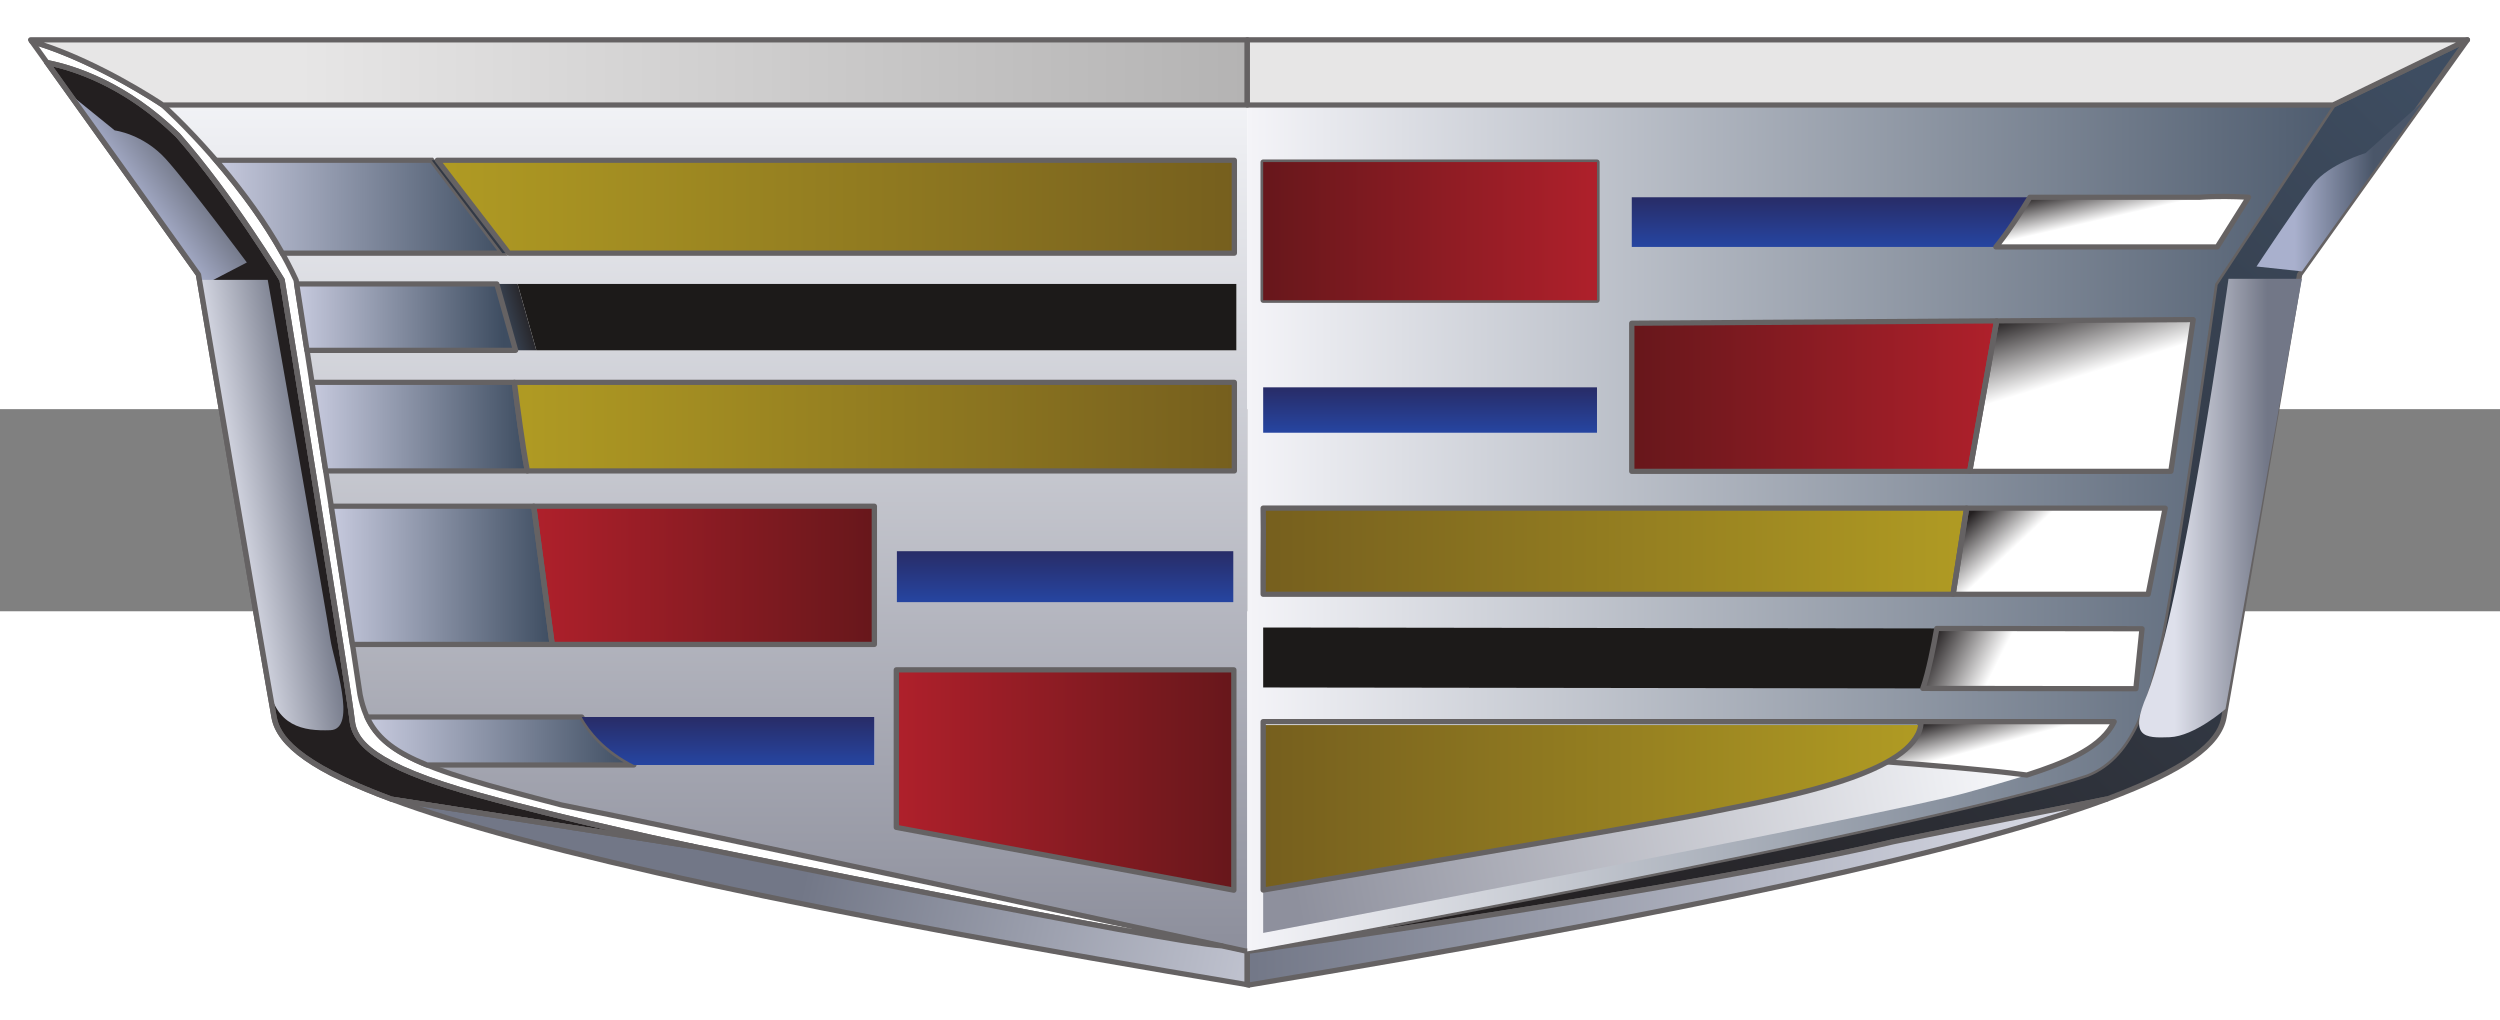 <?xml version="1.0" encoding="UTF-8" standalone="no"?>
<!-- Created with Inkscape (http://www.inkscape.org/) -->

<svg
   version="1.1"
   id="svg2"
   width="490"
   height="200"
   viewBox="28 70 470 038"
   sodipodi:docname="cadillac-seeklogo.eps"
   xmlns:inkscape="http://www.inkscape.org/namespaces/inkscape"
   xmlns:sodipodi="http://sodipodi.sourceforge.net/DTD/sodipodi-0.dtd"
   xmlns="http://www.w3.org/2000/svg"
   xmlns:svg="http://www.w3.org/2000/svg">
  <rect x="28" y="70" width="470" height="038" fill="#808080" stroke="none"/>
  <defs
     id="defs6">
    <clipPath
       clipPathUnits="userSpaceOnUse"
       id="clipPath22">
      <path
         d="M 1443.2,1878.7 H 962.805 l 25.988,-194.92 H 1443.2 Z"
         id="path20" />
    </clipPath>
    <linearGradient
       x1="0"
       y1="0"
       x2="1"
       y2="0"
       gradientUnits="userSpaceOnUse"
       gradientTransform="matrix(480.397,0,0,-480.397,962.806,1781.24)"
       spreadMethod="pad"
       id="linearGradient28">
      <stop
         style="stop-opacity:1;stop-color:#af202b"
         offset="0"
         id="stop24" />
      <stop
         style="stop-opacity:1;stop-color:#67171b"
         offset="1"
         id="stop26" />
    </linearGradient>
    <clipPath
       clipPathUnits="userSpaceOnUse"
       id="clipPath38">
      <path
         d="m 439.543,2444.55 c 0,0 33.84,-30.12 75.098,-77.93 H 1950.91 V 2235.6 H 608.188 c 6.964,-12.44 13.527,-25.17 19.496,-38.11 0.234,-1.6 0.523,-3.47 0.796,-5.29 h 1325.29 v -93.7 H 642.992 c 2.211,-14.1 4.578,-29.32 7.047,-45.12 H 1950.91 V 1928.45 H 669.523 c 2.555,-16.42 5.141,-33.06 7.735,-49.75 H 1443.2 V 1683.78 H 707.219 c 3.847,-25.41 7.441,-49.29 10.629,-70.89 2.367,-11.71 5.554,-22.08 9.855,-31.49 H 1443.2 v -67.67 H 812.223 c 42.238,-17.08 102.593,-33.59 189.247,-56.26 204.94,-40.55 967.71,-206.62 967.71,-206.62 v 1193.7 z"
         id="path36" />
    </clipPath>
    <linearGradient
       x1="0"
       y1="0"
       x2="1"
       y2="0"
       gradientUnits="userSpaceOnUse"
       gradientTransform="matrix(1e-7,-1225.5,-1225.5,-1e-7,1204.36,2497.6)"
       spreadMethod="pad"
       id="linearGradient44">
      <stop
         style="stop-opacity:1;stop-color:#f6f7fa"
         offset="0"
         id="stop40" />
      <stop
         style="stop-opacity:1;stop-color:#8e909d"
         offset="1"
         id="stop42" />
    </linearGradient>
    <clipPath
       clipPathUnits="userSpaceOnUse"
       id="clipPath58">
      <path
         d="m 307.496,2460.83 64.336,-52.1 c 0,0 40.164,-4.97 72.285,-40.57 32.145,-35.6 114.071,-145.7 114.071,-145.7 l -65.352,-34 c 0,0 -0.316,13.38 -8.387,24.72 -8.07,11.34 -176.953,247.65 -176.953,247.65 z"
         id="path56" />
    </clipPath>
    <linearGradient
       x1="0"
       y1="0"
       x2="1"
       y2="0"
       gradientUnits="userSpaceOnUse"
       gradientTransform="matrix(66.208,48.383,48.383,-66.208,396.437,2315.04)"
       spreadMethod="pad"
       id="linearGradient64">
      <stop
         style="stop-opacity:1;stop-color:#a9b0cd"
         offset="0"
         id="stop60" />
      <stop
         style="stop-opacity:1;stop-color:#727787"
         offset="1"
         id="stop62" />
    </linearGradient>
    <clipPath
       clipPathUnits="userSpaceOnUse"
       id="clipPath74">
      <path
         d="m 491.246,2197.89 h 96.422 c 0,0 84.191,-476.96 88.258,-506.35 4.086,-29.4 39.387,-127.35 0,-128.75 -38.024,-1.4 -77.211,5.14 -87.449,64.52 z"
         id="path72" />
    </clipPath>
    <linearGradient
       x1="0"
       y1="0"
       x2="1"
       y2="0"
       gradientUnits="userSpaceOnUse"
       gradientTransform="matrix(126.295,20.092,20.092,-126.295,530.567,1871.82)"
       spreadMethod="pad"
       id="linearGradient80">
      <stop
         style="stop-opacity:1;stop-color:#dee0eb"
         offset="0"
         id="stop76" />
      <stop
         style="stop-opacity:1;stop-color:#727787"
         offset="1"
         id="stop78" />
    </linearGradient>
    <clipPath
       clipPathUnits="userSpaceOnUse"
       id="clipPath94">
      <path
         d="m 1933.36,1258.63 v 0 c -80.49,5.22 -744.1,139.89 -744.1,139.89 l -427.065,67 c 173.282,-64.33 520.485,-147.19 1206.985,-261.63 v 46.96 c 0,0 -12.96,2.82 -35.82,7.78 z"
         id="path92" />
    </clipPath>
    <linearGradient
       x1="0"
       y1="0"
       x2="1"
       y2="0"
       gradientUnits="userSpaceOnUse"
       gradientTransform="matrix(-873.102,189.137,189.137,873.102,2216.56,1162.34)"
       spreadMethod="pad"
       id="linearGradient100">
      <stop
         style="stop-opacity:1;stop-color:#dee0eb"
         offset="0"
         id="stop96" />
      <stop
         style="stop-opacity:1;stop-color:#727787"
         offset="1"
         id="stop98" />
    </linearGradient>
    <clipPath
       clipPathUnits="userSpaceOnUse"
       id="clipPath112">
      <path
         d="m 650.039,2053.38 c 5.969,-38.24 12.609,-80.75 19.484,-124.93 h 284.293 c -6.972,35.99 -14.687,95.62 -18.32,124.93 z"
         id="path110" />
    </clipPath>
    <linearGradient
       x1="0"
       y1="0"
       x2="1"
       y2="0"
       gradientUnits="userSpaceOnUse"
       gradientTransform="matrix(303.779,0,0,-303.779,650.038,1990.92)"
       spreadMethod="pad"
       id="linearGradient118">
      <stop
         style="stop-opacity:1;stop-color:#c7cade"
         offset="0"
         id="stop114" />
      <stop
         style="stop-opacity:1;stop-color:#3e4d61"
         offset="1"
         id="stop116" />
    </linearGradient>
    <clipPath
       clipPathUnits="userSpaceOnUse"
       id="clipPath130">
      <path
         d="m 677.258,1878.7 c 10.418,-67.12 20.926,-135.25 29.961,-194.92 h 281.574 l -25.988,194.92 z"
         id="path128" />
    </clipPath>
    <linearGradient
       x1="0"
       y1="0"
       x2="1"
       y2="0"
       gradientUnits="userSpaceOnUse"
       gradientTransform="matrix(311.534,0,0,-311.534,677.258,1781.24)"
       spreadMethod="pad"
       id="linearGradient136">
      <stop
         style="stop-opacity:1;stop-color:#c7cade"
         offset="0"
         id="stop132" />
      <stop
         style="stop-opacity:1;stop-color:#3e4d61"
         offset="1"
         id="stop134" />
    </linearGradient>
    <clipPath
       clipPathUnits="userSpaceOnUse"
       id="clipPath148">
      <path
         d="m 3689.92,2536.46 -189.38,-91.91 -166.42,-252.35 c 0,0 -54.88,-392.56 -74.36,-491.09 -19.47,-98.52 -42.49,-175.15 -106.22,-200.69 -223.08,-74.8 -1184.36,-249.57 -1184.36,-249.57 0,0 623.86,87.3 911.23,154.67 109.67,22.6 217.38,43.07 301.57,60.32 124.67,46.41 158.87,83.15 164.69,115.16 13.91,76.46 106.65,624.41 106.65,624.41 80.38,113.09 236.67,331.05 236.67,331.05 z"
         id="path146" />
    </clipPath>
    <linearGradient
       x1="0"
       y1="0"
       x2="1"
       y2="0"
       gradientUnits="userSpaceOnUse"
       gradientTransform="matrix(1241.82,1282.76,1282.76,-1241.82,2422.31,1164.66)"
       spreadMethod="pad"
       id="linearGradient154">
      <stop
         style="stop-opacity:1;stop-color:#231f20"
         offset="0"
         id="stop150" />
      <stop
         style="stop-opacity:1;stop-color:#3e4d61"
         offset="1"
         id="stop152" />
    </linearGradient>
    <clipPath
       clipPathUnits="userSpaceOnUse"
       id="clipPath166">
      <path
         d="m 1969.18,1250.85 v -46.96 c 0.83,-0.14 1.64,-0.27 2.47,-0.41 689.33,114.85 1037.15,197.91 1210.33,262.36 -84.19,-17.25 -191.9,-37.72 -301.57,-60.32 -287.37,-67.37 -911.23,-154.67 -911.23,-154.67 z"
         id="path164" />
    </clipPath>
    <linearGradient
       x1="0"
       y1="0"
       x2="1"
       y2="0"
       gradientUnits="userSpaceOnUse"
       gradientTransform="matrix(1212.8,0,0,-1212.8,1969.18,1334.66)"
       spreadMethod="pad"
       id="linearGradient172">
      <stop
         style="stop-opacity:1;stop-color:#727787"
         offset="0"
         id="stop168" />
      <stop
         style="stop-opacity:1;stop-color:#dee0eb"
         offset="1"
         id="stop170" />
    </linearGradient>
    <clipPath
       clipPathUnits="userSpaceOnUse"
       id="clipPath184">
      <path
         d="m 1969.18,2444.55 v -1193.7 c 0,0 961.28,174.77 1184.36,249.57 63.73,25.54 86.75,102.17 106.22,200.69 19.48,98.53 74.36,491.09 74.36,491.09 l 166.42,252.35 z"
         id="path182" />
    </clipPath>
    <linearGradient
       x1="0"
       y1="0"
       x2="1"
       y2="0"
       gradientUnits="userSpaceOnUse"
       gradientTransform="matrix(1683.58,0,0,-1683.58,1969.18,1847.7)"
       spreadMethod="pad"
       id="linearGradient190">
      <stop
         style="stop-opacity:1;stop-color:#f4f4f8"
         offset="0"
         id="stop186" />
      <stop
         style="stop-opacity:1;stop-color:#3e4d61"
         offset="1"
         id="stop188" />
    </linearGradient>
    <clipPath
       clipPathUnits="userSpaceOnUse"
       id="clipPath200">
      <path
         d="m 2462.37,1982.37 h -470.8 v 63.99 h 470.8 z"
         id="path198" />
    </clipPath>
    <linearGradient
       x1="0"
       y1="0"
       x2="1"
       y2="0"
       gradientUnits="userSpaceOnUse"
       gradientTransform="matrix(0,63.993,63.993,0,2226.97,1982.37)"
       spreadMethod="pad"
       id="linearGradient206">
      <stop
         style="stop-opacity:1;stop-color:#2645a1"
         offset="0"
         id="stop202" />
      <stop
         style="stop-opacity:1;stop-color:#282c67"
         offset="1"
         id="stop204" />
    </linearGradient>
    <clipPath
       clipPathUnits="userSpaceOnUse"
       id="clipPath216">
      <path
         d="m 2983.69,1876.03 h -992.12 c 0.66,-28.33 -0.29,-85.1 0,-121.54 h 973.02 z"
         id="path214" />
    </clipPath>
    <linearGradient
       x1="0"
       y1="0"
       x2="1"
       y2="0"
       gradientUnits="userSpaceOnUse"
       gradientTransform="matrix(992.175,0,0,-992.175,1991.51,1815.26)"
       spreadMethod="pad"
       id="linearGradient222">
      <stop
         style="stop-opacity:1;stop-color:#765f1e"
         offset="0"
         id="stop218" />
      <stop
         style="stop-opacity:1;stop-color:#b09b23"
         offset="1"
         id="stop220" />
    </linearGradient>
    <clipPath
       clipPathUnits="userSpaceOnUse"
       id="clipPath232">
      <path
         d="m 3263.74,1876.03 h -280.05 l -19.1,-121.54 h 275.15 z"
         id="path230" />
    </clipPath>
    <linearGradient
       x1="0"
       y1="0"
       x2="1"
       y2="0"
       gradientUnits="userSpaceOnUse"
       gradientTransform="matrix(-121.267,129.544,129.544,121.267,3151,1775.9)"
       spreadMethod="pad"
       id="linearGradient240">
      <stop
         style="stop-opacity:1;stop-color:#ffffff"
         offset="0"
         id="stop234" />
      <stop
         style="stop-opacity:1;stop-color:#ffffff"
         offset="0.57"
         id="stop236" />
      <stop
         style="stop-opacity:1;stop-color:#231f20"
         offset="1"
         id="stop238" />
    </linearGradient>
    <clipPath
       clipPathUnits="userSpaceOnUse"
       id="clipPath254">
      <path
         d="m 3231.06,1705.9 -289.46,0.41 c -3.87,-22 -11.52,-61.8 -19.66,-84.57 l 300.48,-0.43 z"
         id="path252" />
    </clipPath>
    <linearGradient
       x1="0"
       y1="0"
       x2="1"
       y2="0"
       gradientUnits="userSpaceOnUse"
       gradientTransform="matrix(-212.24,106.863,106.863,212.24,3164.23,1619.65)"
       spreadMethod="pad"
       id="linearGradient262">
      <stop
         style="stop-opacity:1;stop-color:#ffffff"
         offset="0"
         id="stop256" />
      <stop
         style="stop-opacity:1;stop-color:#ffffff"
         offset="0.587"
         id="stop258" />
      <stop
         style="stop-opacity:1;stop-color:#231f20"
         offset="1"
         id="stop260" />
    </linearGradient>
    <clipPath
       clipPathUnits="userSpaceOnUse"
       id="clipPath274">
      <path
         d="m 2752.29,1473.39 c -79.61,-21.41 -660.97,-119.49 -760.72,-136.26 v -60.26 c 0,0 885.07,167.89 992.12,197.82 30.96,8.65 59.41,16.66 84.9,24.83 -55.06,7.55 -152.81,15.28 -199.85,18.78 -30.85,-18.68 -72.15,-33 -116.45,-44.91 z"
         id="path272" />
    </clipPath>
    <linearGradient
       x1="0"
       y1="0"
       x2="1"
       y2="0"
       gradientUnits="userSpaceOnUse"
       gradientTransform="matrix(-1003.63,-196.434,-196.434,1003.63,3040.8,1516.31)"
       spreadMethod="pad"
       id="linearGradient280">
      <stop
         style="stop-opacity:1;stop-color:#f6f7fa"
         offset="0"
         id="stop276" />
      <stop
         style="stop-opacity:1;stop-color:#8e909d"
         offset="1"
         id="stop278" />
    </linearGradient>
    <clipPath
       clipPathUnits="userSpaceOnUse"
       id="clipPath290">
      <path
         d="m 3191.76,1574.9 h -272.31 c -6.77,-22.67 -25.17,-41.13 -50.71,-56.6 47.04,-3.5 144.79,-11.23 199.85,-18.78 62.68,20.08 107.01,41.16 123.17,75.38 z"
         id="path288" />
    </clipPath>
    <linearGradient
       x1="0"
       y1="0"
       x2="1"
       y2="0"
       gradientUnits="userSpaceOnUse"
       gradientTransform="matrix(-30.607,113.171,113.171,30.607,3046.96,1484.82)"
       spreadMethod="pad"
       id="linearGradient298">
      <stop
         style="stop-opacity:1;stop-color:#ffffff"
         offset="0"
         id="stop292" />
      <stop
         style="stop-opacity:1;stop-color:#ffffff"
         offset="0.525"
         id="stop294" />
      <stop
         style="stop-opacity:1;stop-color:#231f20"
         offset="1"
         id="stop296" />
    </linearGradient>
    <clipPath
       clipPathUnits="userSpaceOnUse"
       id="clipPath310">
      <path
         d="m 1969.18,2444.55 v 91.91 H 253.305 c 0,0 0.582,-0.8 1.586,-2.22 92.226,-26.92 184.652,-89.69 184.652,-89.69 z"
         id="path308" />
    </clipPath>
    <linearGradient
       x1="0"
       y1="0"
       x2="1"
       y2="0"
       gradientUnits="userSpaceOnUse"
       gradientTransform="matrix(1715.88,0,0,-1715.88,253.303,2490.51)"
       spreadMethod="pad"
       id="linearGradient318">
      <stop
         style="stop-opacity:1;stop-color:#e7e6e6"
         offset="0"
         id="stop312" />
      <stop
         style="stop-opacity:1;stop-color:#e7e6e6"
         offset="0.219"
         id="stop314" />
      <stop
         style="stop-opacity:1;stop-color:#b4b3b3"
         offset="1"
         id="stop316" />
    </linearGradient>
    <clipPath
       clipPathUnits="userSpaceOnUse"
       id="clipPath330">
      <path
         d="M 1950.91,2366.62 H 826.902 L 927.645,2235.6 H 1950.91 Z"
         id="path328" />
    </clipPath>
    <linearGradient
       x1="0"
       y1="0"
       x2="1"
       y2="0"
       gradientUnits="userSpaceOnUse"
       gradientTransform="matrix(1124.01,0,0,-1124.01,826.903,2301.11)"
       spreadMethod="pad"
       id="linearGradient336">
      <stop
         style="stop-opacity:1;stop-color:#b09b23"
         offset="0"
         id="stop332" />
      <stop
         style="stop-opacity:1;stop-color:#765f1e"
         offset="1"
         id="stop334" />
    </linearGradient>
    <clipPath
       clipPathUnits="userSpaceOnUse"
       id="clipPath346">
      <path
         d="m 514.641,2366.62 c 30.703,-35.57 65.488,-80.91 93.547,-131.02 h 310.507 l -99.812,131.02 z"
         id="path344" />
    </clipPath>
    <linearGradient
       x1="0"
       y1="0"
       x2="1"
       y2="0"
       gradientUnits="userSpaceOnUse"
       gradientTransform="matrix(413,0,0,-413,514.639,2301.11)"
       spreadMethod="pad"
       id="linearGradient352">
      <stop
         style="stop-opacity:1;stop-color:#c7cade"
         offset="0"
         id="stop348" />
      <stop
         style="stop-opacity:1;stop-color:#3e4d61"
         offset="1"
         id="stop350" />
    </linearGradient>
    <clipPath
       clipPathUnits="userSpaceOnUse"
       id="clipPath364">
      <path
         d="m 826.902,2366.62 h -8.019 l 99.812,-131.02 h 8.95 z"
         id="path362" />
    </clipPath>
    <linearGradient
       x1="0"
       y1="0"
       x2="1"
       y2="0"
       gradientUnits="userSpaceOnUse"
       gradientTransform="matrix(-33.782,-24.869,-24.869,33.782,886.127,2310.58)"
       spreadMethod="pad"
       id="linearGradient370">
      <stop
         style="stop-opacity:1;stop-color:#3e4d61"
         offset="0"
         id="stop366" />
      <stop
         style="stop-opacity:1;stop-color:#231f20"
         offset="1"
         id="stop368" />
    </linearGradient>
    <clipPath
       clipPathUnits="userSpaceOnUse"
       id="clipPath382">
      <path
         d="m 910.723,2192.2 26.492,-93.7 h 29.289 l -26.488,93.7 z"
         id="path380" />
    </clipPath>
    <linearGradient
       x1="0"
       y1="0"
       x2="1"
       y2="0"
       gradientUnits="userSpaceOnUse"
       gradientTransform="matrix(50.092,14.03,14.03,-50.092,911.921,2137.87)"
       spreadMethod="pad"
       id="linearGradient388">
      <stop
         style="stop-opacity:1;stop-color:#3e4d61"
         offset="0"
         id="stop384" />
      <stop
         style="stop-opacity:1;stop-color:#231f20"
         offset="1"
         id="stop386" />
    </linearGradient>
    <clipPath
       clipPathUnits="userSpaceOnUse"
       id="clipPath398">
      <path
         d="m 628.48,2192.2 c 3.032,-19.91 8.122,-52.7 14.512,-93.7 h 294.223 l -26.492,93.7 z"
         id="path396" />
    </clipPath>
    <linearGradient
       x1="0"
       y1="0"
       x2="1"
       y2="0"
       gradientUnits="userSpaceOnUse"
       gradientTransform="matrix(308.732,0,0,-308.732,628.481,2145.35)"
       spreadMethod="pad"
       id="linearGradient406">
      <stop
         style="stop-opacity:1;stop-color:#c7cade"
         offset="0"
         id="stop400" />
      <stop
         style="stop-opacity:1;stop-color:#3e4d61"
         offset="0.944"
         id="stop402" />
      <stop
         style="stop-opacity:1;stop-color:#3e4d61"
         offset="1"
         id="stop404" />
    </linearGradient>
    <clipPath
       clipPathUnits="userSpaceOnUse"
       id="clipPath420">
      <path
         d="M 1950.91,2053.38 H 935.496 c 3.633,-29.31 11.348,-88.94 18.32,-124.93 h 997.094 z"
         id="path418" />
    </clipPath>
    <linearGradient
       x1="0"
       y1="0"
       x2="1"
       y2="0"
       gradientUnits="userSpaceOnUse"
       gradientTransform="matrix(1015.41,0,0,-1015.41,935.497,1990.92)"
       spreadMethod="pad"
       id="linearGradient426">
      <stop
         style="stop-opacity:1;stop-color:#b09b23"
         offset="0"
         id="stop422" />
      <stop
         style="stop-opacity:1;stop-color:#765f1e"
         offset="1"
         id="stop424" />
    </linearGradient>
    <clipPath
       clipPathUnits="userSpaceOnUse"
       id="clipPath438">
      <path
         d="m 2872.3,1570.07 h -879.46 c 0.6,-49.99 -0.12,-157.68 -0.05,-235.15 11.17,1.88 28.38,5.9 49.46,9.47 2.37,0.4 7.75,2.02 7.75,2.44 v 3.25 h 30.06 c 13.77,10 28.6,5.84 44.3,8.52 7.14,1.22 14.45,2.96 21.93,4.24 1.21,0.2 2.44,0.65 3.65,0.86 20.25,3.45 41.6,7.23 63.79,11.03 2.41,0.42 4.86,0.91 7.3,1.31 24.91,4.29 50.74,8.76 77.02,13.3 3.64,0.63 7.29,1.28 10.95,1.92 17.87,3.09 35.9,4.47 53.97,7.61 21.55,3.75 43.13,9.53 64.48,9.53 l 33.35,9.99 c 7.52,0.43 6.51,0.87 8.94,1.29 24.31,4.32 48.86,8.55 71.64,12.66 3.68,0.66 7.74,1.32 11.36,1.99 21.75,3.92 42.75,7.72 62.16,11.32 1.24,0.23 2.53,0.46 3.76,0.69 25.24,4.68 48.14,9.03 67.83,12.89 2.47,0.49 4.95,0.98 7.32,1.45 7.63,1.51 14.71,2.95 21.2,4.29 14.41,2.99 25.91,5.53 33.81,7.52 1.23,0.31 2.41,0.61 3.47,0.9 7.78,2.09 15.43,4.29 22.99,6.52 3.68,1.1 7.34,2.22 10.95,3.36 29.54,9.29 56.63,20.01 78.77,32.84 2.48,1.43 4.95,2.87 7.3,4.35 0.47,0.31 0.91,0.62 1.37,0.93 2.3,1.48 4.57,0.57 6.73,2.1 19.46,13.85 33.36,36.58 39.05,46.58 z"
         id="path436" />
    </clipPath>
    <linearGradient
       x1="0"
       y1="0"
       x2="1"
       y2="0"
       gradientUnits="userSpaceOnUse"
       gradientTransform="matrix(926.665,0,0,-926.665,1992.79,1452.5)"
       spreadMethod="pad"
       id="linearGradient444">
      <stop
         style="stop-opacity:1;stop-color:#765f1e"
         offset="0"
         id="stop440" />
      <stop
         style="stop-opacity:1;stop-color:#b09b23"
         offset="1"
         id="stop442" />
    </linearGradient>
    <clipPath
       clipPathUnits="userSpaceOnUse"
       id="clipPath458">
      <path
         d="m 3026.01,2140.09 -514.58,-3.31 v -208.91 h 476.63 z"
         id="path456" />
    </clipPath>
    <linearGradient
       x1="0"
       y1="0"
       x2="1"
       y2="0"
       gradientUnits="userSpaceOnUse"
       gradientTransform="matrix(514.584,0,0,-514.584,2511.43,2033.98)"
       spreadMethod="pad"
       id="linearGradient464">
      <stop
         style="stop-opacity:1;stop-color:#67171b"
         offset="0"
         id="stop460" />
      <stop
         style="stop-opacity:1;stop-color:#af202b"
         offset="1"
         id="stop462" />
    </linearGradient>
    <clipPath
       clipPathUnits="userSpaceOnUse"
       id="clipPath474">
      <path
         d="M 1030.45,1581.4 H 727.703 c 13.399,-29.24 37.875,-48.81 84.52,-67.67 h 291.807 c -41.34,20.9 -62.81,48.22 -73.58,67.67 z"
         id="path472" />
    </clipPath>
    <linearGradient
       x1="0"
       y1="0"
       x2="1"
       y2="0"
       gradientUnits="userSpaceOnUse"
       gradientTransform="matrix(376.323,0,0,-376.323,727.702,1547.57)"
       spreadMethod="pad"
       id="linearGradient480">
      <stop
         style="stop-opacity:1;stop-color:#c7cade"
         offset="0"
         id="stop476" />
      <stop
         style="stop-opacity:1;stop-color:#3e4d61"
         offset="1"
         id="stop478" />
    </linearGradient>
    <clipPath
       clipPathUnits="userSpaceOnUse"
       id="clipPath492">
      <path
         d="m 1443.2,1581.4 h -412.75 c 10.77,-19.45 32.24,-46.77 73.58,-67.67 h 339.17 z"
         id="path490" />
    </clipPath>
    <linearGradient
       x1="0"
       y1="0"
       x2="1"
       y2="0"
       gradientUnits="userSpaceOnUse"
       gradientTransform="matrix(0,67.673,67.673,0,1236.82,1513.73)"
       spreadMethod="pad"
       id="linearGradient498">
      <stop
         style="stop-opacity:1;stop-color:#2645a1"
         offset="0"
         id="stop494" />
      <stop
         style="stop-opacity:1;stop-color:#282c67"
         offset="1"
         id="stop496" />
    </linearGradient>
    <clipPath
       clipPathUnits="userSpaceOnUse"
       id="clipPath508">
      <path
         d="m 1949.42,1743.43 h -474.44 v 71.83 h 474.44 z"
         id="path506" />
    </clipPath>
    <linearGradient
       x1="0"
       y1="0"
       x2="1"
       y2="0"
       gradientUnits="userSpaceOnUse"
       gradientTransform="matrix(0,71.832,71.832,0,1712.2,1743.43)"
       spreadMethod="pad"
       id="linearGradient514">
      <stop
         style="stop-opacity:1;stop-color:#2645a1"
         offset="0"
         id="stop510" />
      <stop
         style="stop-opacity:1;stop-color:#282c67"
         offset="1"
         id="stop512" />
    </linearGradient>
    <clipPath
       clipPathUnits="userSpaceOnUse"
       id="clipPath524">
      <path
         d="M 1474.19,1647.93 V 1425.7 l 476.03,-88.57 v 310.8 z"
         id="path522" />
    </clipPath>
    <linearGradient
       x1="0"
       y1="0"
       x2="1"
       y2="0"
       gradientUnits="userSpaceOnUse"
       gradientTransform="matrix(476.028,0,0,-476.028,1474.19,1492.53)"
       spreadMethod="pad"
       id="linearGradient530">
      <stop
         style="stop-opacity:1;stop-color:#af202b"
         offset="0"
         id="stop526" />
      <stop
         style="stop-opacity:1;stop-color:#67171b"
         offset="1"
         id="stop528" />
    </linearGradient>
    <clipPath
       clipPathUnits="userSpaceOnUse"
       id="clipPath540">
      <path
         d="m 2511.43,2314.44 v -70.05 h 513.58 c 17.1,20.83 35.22,49.05 47.96,70.05 z"
         id="path538" />
    </clipPath>
    <linearGradient
       x1="0"
       y1="0"
       x2="1"
       y2="0"
       gradientUnits="userSpaceOnUse"
       gradientTransform="matrix(0,70.047,70.047,0,2792.2,2244.39)"
       spreadMethod="pad"
       id="linearGradient546">
      <stop
         style="stop-opacity:1;stop-color:#2645a1"
         offset="0"
         id="stop542" />
      <stop
         style="stop-opacity:1;stop-color:#282c67"
         offset="1"
         id="stop544" />
    </linearGradient>
    <clipPath
       clipPathUnits="userSpaceOnUse"
       id="clipPath556">
      <path
         d="m 3312.01,2314.44 h -239.04 c -12.74,-21 -30.86,-49.22 -47.96,-70.05 h 287 25.17 l 44.06,70.05 c 0,0 -35.24,2.6 -69.23,0 z"
         id="path554" />
    </clipPath>
    <linearGradient
       x1="0"
       y1="0"
       x2="1"
       y2="0"
       gradientUnits="userSpaceOnUse"
       gradientTransform="matrix(-24.142,105.247,105.247,24.142,3212.78,2237.3)"
       spreadMethod="pad"
       id="linearGradient564">
      <stop
         style="stop-opacity:1;stop-color:#ffffff"
         offset="0"
         id="stop558" />
      <stop
         style="stop-opacity:1;stop-color:#ffffff"
         offset="0.492"
         id="stop560" />
      <stop
         style="stop-opacity:1;stop-color:#231f20"
         offset="1"
         id="stop562" />
    </linearGradient>
    <clipPath
       clipPathUnits="userSpaceOnUse"
       id="clipPath576">
      <path
         d="m 3303.22,2141.91 -277.21,-1.82 -37.95,-212.22 h 283.69 z"
         id="path574" />
    </clipPath>
    <linearGradient
       x1="0"
       y1="0"
       x2="1"
       y2="0"
       gradientUnits="userSpaceOnUse"
       gradientTransform="matrix(-87.127,283.975,283.975,87.127,3192.81,1881.16)"
       spreadMethod="pad"
       id="linearGradient584">
      <stop
         style="stop-opacity:1;stop-color:#ffffff"
         offset="0"
         id="stop578" />
      <stop
         style="stop-opacity:1;stop-color:#ffffff"
         offset="0.631"
         id="stop580" />
      <stop
         style="stop-opacity:1;stop-color:#231f20"
         offset="1"
         id="stop582" />
    </linearGradient>
    <clipPath
       clipPathUnits="userSpaceOnUse"
       id="clipPath598">
      <path
         d="m 3452.32,2199.47 h -99.29 c 0,0 -63.28,-455.04 -114.72,-586.61 -26.14,-60.15 -3.78,-61.39 31.63,-59.98 35.42,1.4 78.83,39.85 78.83,39.85 l 107.76,606.74"
         id="path596" />
    </clipPath>
    <linearGradient
       x1="0"
       y1="0"
       x2="1"
       y2="0"
       gradientUnits="userSpaceOnUse"
       gradientTransform="matrix(130.444,0,0,-130.444,3277.38,1876.03)"
       spreadMethod="pad"
       id="linearGradient604">
      <stop
         style="stop-opacity:1;stop-color:#dee0eb"
         offset="0"
         id="stop600" />
      <stop
         style="stop-opacity:1;stop-color:#727787"
         offset="1"
         id="stop602" />
    </linearGradient>
    <clipPath
       clipPathUnits="userSpaceOnUse"
       id="clipPath614">
      <path
         d="m 3628.32,2450.39 -81.89,-73.59 c 0,0 -51.75,-15.44 -73.54,-43.51 -21.8,-28.07 -80.36,-116.5 -80.36,-116.5 l 64,-6.88 z"
         id="path612" />
    </clipPath>
    <linearGradient
       x1="0"
       y1="0"
       x2="1"
       y2="0"
       gradientUnits="userSpaceOnUse"
       gradientTransform="matrix(110.349,0,0,-110.349,3446.4,2330.15)"
       spreadMethod="pad"
       id="linearGradient620">
      <stop
         style="stop-opacity:1;stop-color:#a9b0cd"
         offset="0"
         id="stop616" />
      <stop
         style="stop-opacity:1;stop-color:#4a5669"
         offset="1"
         id="stop618" />
    </linearGradient>
    <clipPath
       clipPathUnits="userSpaceOnUse"
       id="clipPath636">
      <path
         d="m 2462.37,2364.07 h -470.8 v -194.92 h 470.8 z"
         id="path634" />
    </clipPath>
    <linearGradient
       x1="0"
       y1="0"
       x2="1"
       y2="0"
       gradientUnits="userSpaceOnUse"
       gradientTransform="matrix(470.799,0,0,-470.799,1991.57,2266.61)"
       spreadMethod="pad"
       id="linearGradient642">
      <stop
         style="stop-opacity:1;stop-color:#67171b"
         offset="0"
         id="stop638" />
      <stop
         style="stop-opacity:1;stop-color:#af202b"
         offset="1"
         id="stop640" />
    </linearGradient>
    <clipPath
       clipPathUnits="userSpaceOnUse"
       id="clipPath660">
      <path
         d="m 1971.65,2536.46 h -2.47 v -91.91 h 1531.36 l 189.38,91.91 z"
         id="path658" />
    </clipPath>
    <linearGradient
       x1="0"
       y1="0"
       x2="1"
       y2="0"
       gradientUnits="userSpaceOnUse"
       gradientTransform="matrix(0,160.922,160.922,0,2829.55,2423.58)"
       spreadMethod="pad"
       id="linearGradient668">
      <stop
         style="stop-opacity:1;stop-color:#e7e6e6"
         offset="0"
         id="stop662" />
      <stop
         style="stop-opacity:1;stop-color:#e7e6e6"
         offset="0.694"
         id="stop664" />
      <stop
         style="stop-opacity:1;stop-color:#b4b3b3"
         offset="1"
         id="stop666" />
    </linearGradient>
  </defs>
  <sodipodi:namedview
     id="namedview4"
     pagecolor="#ffffff"
     bordercolor="#000000"
     borderopacity="0.25"
     inkscape:showpageshadow="2"
     inkscape:pageopacity="0.0"
     inkscape:pagecheckerboard="0"
     inkscape:deskcolor="#d1d1d1" />
  <g
     id="g8"
     inkscape:groupmode="layer"
     inkscape:label="ink_ext_XXXXXX"
     transform="matrix(1.333,0,0,-1.333,0,338.68)">
    <g
       id="g10"
       transform="scale(0.1)">
      <path
         d="m 2222.78,514.32 c -0.28,0.2 -0.28,0.2 -0.27,0.2 0.17,-0.129 0.36,-0.282 0.27,-0.2 v 0"
         style="fill:#211c1d;fill-opacity:1;fill-rule:nonzero;stroke:none"
         id="path12" />

      <g
         id="g16">
        <g
           id="g18"
           clip-path="url(#clipPath22)">
          <path
             d="M 1443.2,1878.7 H 962.805 l 25.988,-194.92 H 1443.2 v 194.92"
             style="fill:url(#linearGradient28);fill-opacity:1;fill-rule:nonzero;stroke:none"
             id="path30" />
        </g>
      </g>
      <g
         id="g32">
        <g
           id="g34"
           clip-path="url(#clipPath38)">
          <path
             d="m 439.543,2444.55 c 0,0 33.84,-30.12 75.098,-77.93 H 1950.91 V 2235.6 H 608.188 c 6.964,-12.44 13.527,-25.17 19.496,-38.11 0.234,-1.6 0.523,-3.47 0.796,-5.29 h 1325.29 v -93.7 H 642.992 c 2.211,-14.1 4.578,-29.32 7.047,-45.12 H 1950.91 V 1928.45 H 669.523 c 2.555,-16.42 5.141,-33.06 7.735,-49.75 H 1443.2 V 1683.78 H 707.219 c 3.847,-25.41 7.441,-49.29 10.629,-70.89 2.367,-11.71 5.554,-22.08 9.855,-31.49 H 1443.2 v -67.67 H 812.223 c 42.238,-17.08 102.593,-33.59 189.247,-56.26 204.94,-40.55 967.71,-206.62 967.71,-206.62 v 1193.7 H 439.543"
             style="fill:url(#linearGradient44);fill-opacity:1;fill-rule:nonzero;stroke:none"
             id="path46" />
        </g>
      </g>
      <path
         d="m 884.59,1471.5 c -139.977,39.03 -174.559,71.27 -177.844,105.22 -3.293,33.94 -98.816,621.14 -98.816,621.14 0,0 -69.16,115.4 -146.567,203.64 -72.652,71.16 -144.437,94.96 -185.101,102.93 46.398,-64.75 152.238,-212.53 213.711,-299.02 0,0 92.742,-547.95 106.652,-624.41 5.84,-32.08 40.172,-68.93 165.57,-115.48 l 427.065,-67 c 0,0 -164.69,33.94 -304.67,72.98"
         style="fill:#231f20;fill-opacity:1;fill-rule:nonzero;stroke:none"
         id="path48" />
      <path
         d="m 763.168,1469.1 308.192,-48.36 c -56.11,12.96 -124.68,29.61 -187.801,47.21 v 0 c -124.145,34.62 -176.454,66.03 -180.559,108.42 -3.191,32.92 -94.895,597 -98.676,620.22 -5.484,9.06 -72.359,118.77 -145.816,202.52 -67.391,65.98 -134.582,90.57 -173.621,99.69 39.14,-54.62 145.593,-203.23 208.179,-291.29 0.317,-0.45 0.528,-0.96 0.622,-1.5 0.929,-5.48 92.894,-548.8 106.64,-624.36 4.363,-23.97 25.988,-61.69 162.84,-112.55 z m 426.092,-74.27 c -0.2,0 -0.4,0.02 -0.6,0.05 l -427.062,67 c -0.254,0.04 -0.5,0.1 -0.739,0.19 -108.593,40.32 -160.386,76.8 -167.937,118.28 -13.508,74.24 -102.418,599.43 -106.52,623.63 -65.902,92.72 -179.812,251.72 -213.222,298.33 -0.883,1.23 -0.91,2.87 -0.075,4.13 0.844,1.26 2.391,1.89 3.891,1.6 37.77,-7.4 112.289,-30.73 187.027,-103.93 76.934,-87.69 146.457,-203.23 147.153,-204.39 0.238,-0.4 0.398,-0.83 0.469,-1.29 3.902,-23.97 95.582,-587.69 98.843,-621.36 2.621,-27.04 25.477,-60.3 175.129,-102.03 138.253,-38.55 302.763,-72.58 304.413,-72.92 2,-0.41 3.3,-2.31 2.93,-4.28 -0.34,-1.76 -1.92,-3.01 -3.7,-3.01"
         style="fill:#656263;fill-opacity:1;fill-rule:nonzero;stroke:none"
         id="path50" />
      <g
         id="g52">
        <g
           id="g54"
           clip-path="url(#clipPath58)">
          <path
             d="m 307.496,2460.83 64.336,-52.1 c 0,0 40.164,-4.97 72.285,-40.57 32.145,-35.6 114.071,-145.7 114.071,-145.7 l -65.352,-34 c 0,0 -0.316,13.38 -8.387,24.72 -8.07,11.34 -176.953,247.65 -176.953,247.65"
             style="fill:url(#linearGradient64);fill-opacity:1;fill-rule:nonzero;stroke:none"
             id="path66" />
        </g>
      </g>
      <g
         id="g68">
        <g
           id="g70"
           clip-path="url(#clipPath74)">
          <path
             d="m 491.246,2197.89 h 96.422 c 0,0 84.191,-476.96 88.258,-506.35 4.086,-29.4 39.387,-127.35 0,-128.75 -38.024,-1.4 -77.211,5.14 -87.449,64.52 l -97.231,570.58"
             style="fill:url(#linearGradient80);fill-opacity:1;fill-rule:nonzero;stroke:none"
             id="path82" />
        </g>
      </g>
      <path
         d="m 1933.36,1258.63 c -153.05,33.27 -753.57,163.55 -931.89,198.84 -213.142,55.75 -267.236,74.32 -283.622,155.42 -26.235,177.41 -78.7,508.57 -90.164,584.6 -62.305,135.17 -188.141,247.06 -188.141,247.06 0,0 -92.426,62.77 -184.652,89.69 3.089,-4.3 10.644,-14.83 21.371,-29.81 40.664,-7.97 112.449,-31.77 185.101,-102.93 77.407,-88.24 146.567,-203.64 146.567,-203.64 0,0 95.523,-587.2 98.816,-621.14 3.285,-33.95 37.867,-66.19 177.844,-105.22 139.98,-39.04 304.67,-72.98 304.67,-72.98 0,0 663.61,-134.67 744.1,-139.89 v 0"
         style="fill:#ffffff;fill-opacity:1;fill-rule:nonzero;stroke:none"
         id="path84" />
      <path
         d="m 278.48,2507.74 c 38.208,-7.7 111.766,-31.37 185.543,-103.63 76.934,-87.69 146.461,-203.23 147.153,-204.39 0.238,-0.4 0.398,-0.83 0.469,-1.29 3.902,-23.97 95.582,-587.69 98.843,-621.36 2.621,-27.04 25.477,-60.3 175.129,-102.03 138.253,-38.55 302.763,-72.58 304.413,-72.92 5.17,-1.04 406.56,-82.42 620.47,-120.6 -228.17,49.45 -663.1,143.31 -809.78,172.33 -208.681,54.59 -269.54,74.06 -286.568,158.33 -17.218,116.43 -45.687,298.8 -66.472,431.95 -10.875,69.64 -19.657,125.89 -23.645,152.31 -61.324,132.69 -185.773,244.27 -187.023,245.38 -0.516,0.32 -85.637,57.74 -172.684,85.66 z M 1933.36,1254.95 c -0.08,0 -0.16,0.01 -0.25,0.01 -79.83,5.17 -717.51,134.45 -744.62,139.95 -1.66,0.34 -166.43,34.43 -304.931,73.04 -124.145,34.62 -176.454,66.03 -180.559,108.42 -3.191,32.92 -94.895,597 -98.676,620.22 -5.484,9.06 -72.359,118.77 -145.816,202.52 -73.145,71.62 -146.055,94.47 -182.988,101.7 -0.946,0.19 -1.786,0.73 -2.344,1.5 l -21.363,29.81 c -0.918,1.29 -0.911,3 0.027,4.27 0.937,1.27 2.59,1.83 4.129,1.38 91.738,-26.78 184.789,-89.56 185.719,-90.19 1.644,-1.42 127.519,-114.26 189.421,-248.58 0.145,-0.31 0.243,-0.64 0.293,-0.97 3.953,-26.21 12.774,-82.71 23.711,-152.78 20.793,-133.17 49.262,-315.55 66.457,-431.83 16.172,-80.01 71.586,-97.65 280.87,-152.4 181.9,-35.98 808.06,-171.9 931.74,-198.79 1.91,-0.41 3.18,-2.21 2.91,-4.12 -0.27,-1.82 -1.87,-3.16 -3.73,-3.16"
         style="fill:#656263;fill-opacity:1;fill-rule:nonzero;stroke:none"
         id="path86" />
      <g
         id="g88">
        <g
           id="g90"
           clip-path="url(#clipPath94)">
          <path
             d="m 1933.36,1258.63 v 0 c -80.49,5.22 -744.1,139.89 -744.1,139.89 l -427.065,67 c 173.282,-64.33 520.485,-147.19 1206.985,-261.63 v 46.96 c 0,0 -12.96,2.82 -35.82,7.78"
             style="fill:url(#linearGradient100);fill-opacity:1;fill-rule:nonzero;stroke:none"
             id="path102" />
        </g>
      </g>
      <path
         d="m 800.996,1455.7 c 208.224,-70.49 590.134,-151.63 1164.424,-247.44 v 39.63 l -32.6,7.09 c -81.09,5.47 -717.26,134.44 -744.33,139.93 z m 1171.944,-256.17 -4.39,0.73 C 1354.93,1302.55 959.895,1388.18 760.859,1462.07 l 1.93,7.08 427.061,-67 c 6.8,-1.37 664.45,-134.7 743.76,-139.84 l 0.57,-0.08 38.76,-8.43 v -54.27"
         style="fill:#656263;fill-opacity:1;fill-rule:nonzero;stroke:none"
         id="path104" />
      <g
         id="g106">
        <g
           id="g108"
           clip-path="url(#clipPath112)">
          <path
             d="m 650.039,2053.38 c 5.969,-38.24 12.609,-80.75 19.484,-124.93 h 284.293 c -6.972,35.99 -14.687,95.62 -18.32,124.93 H 650.039"
             style="fill:url(#linearGradient118);fill-opacity:1;fill-rule:nonzero;stroke:none"
             id="path120" />
        </g>
      </g>
      <path
         d="m 672.758,1932.13 h 276.535 c -6.422,34.48 -13.289,86.76 -17.129,117.57 H 654.418 Z m 281.062,-7.36 H 669.523 c -1.859,0 -3.437,1.33 -3.718,3.12 l -19.485,124.93 c -0.168,1.07 0.149,2.15 0.864,2.96 0.714,0.82 1.754,1.29 2.851,1.29 h 285.461 c 1.906,0 3.508,-1.39 3.738,-3.25 3.891,-31.43 11.442,-89.42 18.282,-124.68 0.211,-1.08 -0.086,-2.19 -0.797,-3.04 -0.715,-0.85 -1.778,-1.33 -2.899,-1.33"
         style="fill:#656263;fill-opacity:1;fill-rule:nonzero;stroke:none"
         id="path122" />
      <g
         id="g124">
        <g
           id="g126"
           clip-path="url(#clipPath130)">
          <path
             d="m 677.258,1878.7 c 10.418,-67.12 20.926,-135.25 29.961,-194.92 H 988.793 L 962.805,1878.7 H 677.258"
             style="fill:url(#linearGradient136);fill-opacity:1;fill-rule:nonzero;stroke:none"
             id="path138" />
        </g>
      </g>
      <path
         d="m 710.465,1687.46 h 274.043 l -25.004,187.55 H 681.633 c 10.023,-64.56 20.097,-129.89 28.832,-187.55 z m 278.328,-7.37 H 707.219 c -1.867,0 -3.446,1.34 -3.723,3.15 -9.035,59.67 -19.543,127.79 -29.957,194.9 -0.164,1.06 0.152,2.14 0.863,2.95 0.715,0.82 1.762,1.29 2.856,1.29 h 285.551 c 1.886,0 3.484,-1.37 3.726,-3.21 l 25.988,-194.91 c 0.145,-1.06 -0.187,-2.12 -0.902,-2.91 -0.715,-0.8 -1.742,-1.26 -2.828,-1.26"
         style="fill:#656263;fill-opacity:1;fill-rule:nonzero;stroke:none"
         id="path140" />
      <g
         id="g142">
        <g
           id="g144"
           clip-path="url(#clipPath148)">
          <path
             d="m 3689.92,2536.46 -189.38,-91.91 -166.42,-252.35 c 0,0 -54.88,-392.56 -74.36,-491.09 -19.47,-98.52 -42.49,-175.15 -106.22,-200.69 -223.08,-74.8 -1184.36,-249.57 -1184.36,-249.57 0,0 623.86,87.3 911.23,154.67 109.67,22.6 217.38,43.07 301.57,60.32 124.67,46.41 158.87,83.15 164.69,115.16 13.91,76.46 106.65,624.41 106.65,624.41 80.38,113.09 236.67,331.05 236.67,331.05 h -0.07"
             style="fill:url(#linearGradient154);fill-opacity:1;fill-rule:nonzero;stroke:none"
             id="path156" />
        </g>
      </g>
      <path
         d="m 3337.74,2190.89 c -2.82,-20.11 -55.44,-395.13 -74.28,-490.48 -18.09,-91.52 -40.01,-175.95 -108.5,-203.4 -160.11,-53.69 -705.3,-159.79 -997.15,-214.83 207.78,31.28 536.46,83.49 721.73,126.93 60.48,12.46 119.14,24.03 175.86,35.23 45.38,8.95 87.97,17.36 125.81,25.11 135.85,50.62 157.4,88.28 161.75,112.19 13.75,75.57 105.73,618.89 106.65,624.37 0.09,0.54 0.3,1.05 0.63,1.5 68.75,96.75 194.56,272.32 228.21,319.28 L 3503.14,2441.7 Z M 1969.17,1247.16 c -1.81,0 -3.4,1.29 -3.7,3.09 -0.33,1.98 1.01,3.85 3.03,4.22 9.6,1.74 963.56,175.58 1183.82,249.44 58.67,23.52 82.5,90.38 103.75,197.91 19.23,97.29 73.78,486.95 74.33,490.88 0.07,0.53 0.26,1.04 0.56,1.49 l 166.42,252.36 c 0.37,0.56 0.88,1.01 1.49,1.3 l 189.39,91.92 c 0.51,0.25 1.08,0.38 1.66,0.38 h 0.07 c 1.4,0 2.69,-0.77 3.34,-1.99 0.64,-1.21 0.55,-2.69 -0.26,-3.81 -1.56,-2.17 -156.58,-218.38 -236.17,-330.37 -4.1,-24.2 -93.02,-549.39 -106.53,-623.63 -7.52,-41.37 -59.04,-77.74 -167.05,-117.95 -38.42,-7.92 -81.03,-16.33 -126.44,-25.29 -56.7,-11.19 -115.34,-22.76 -175.7,-35.19 -284.15,-66.62 -905.23,-153.85 -911.47,-154.72 -0.18,-0.03 -0.35,-0.04 -0.54,-0.04"
         style="fill:#656263;fill-opacity:1;fill-rule:nonzero;stroke:none"
         id="path158" />
      <g
         id="g160">
        <g
           id="g162"
           clip-path="url(#clipPath166)">
          <path
             d="m 1969.18,1250.85 v -46.96 c 0.83,-0.14 1.64,-0.27 2.47,-0.41 689.33,114.85 1037.15,197.91 1210.33,262.36 -84.19,-17.25 -191.9,-37.72 -301.57,-60.32 -287.37,-67.37 -911.23,-154.67 -911.23,-154.67"
             style="fill:url(#linearGradient172);fill-opacity:1;fill-rule:nonzero;stroke:none"
             id="path174" />
        </g>
      </g>
      <path
         d="m 1972.94,1247.66 v -40.23 c 565.89,94.32 945.7,174.43 1157.09,244.17 -23.29,-4.65 -47.78,-9.48 -73.15,-14.49 -56.7,-11.19 -115.34,-22.76 -175.7,-35.19 -273.51,-64.13 -859.23,-147.35 -908.24,-154.26 z m -1.31,-47.92 -6.21,1.05 v 53.25 l 3.23,0.45 c 6.23,0.88 626.97,88.05 910.89,154.62 60.48,12.46 119.14,24.03 175.86,35.23 45.38,8.95 87.97,17.36 125.81,25.11 l 2.11,-7.05 c -198.97,-74.05 -595.11,-159.93 -1211.04,-262.56 l -0.65,-0.1"
         style="fill:#656263;fill-opacity:1;fill-rule:nonzero;stroke:none"
         id="path176" />
      <g
         id="g178">
        <g
           id="g180"
           clip-path="url(#clipPath184)">
          <path
             d="m 1969.18,2444.55 v -1193.7 c 0,0 961.28,174.77 1184.36,249.57 63.73,25.54 86.75,102.17 106.22,200.69 19.48,98.53 74.36,491.09 74.36,491.09 l 166.42,252.35 H 1969.18"
             style="fill:url(#linearGradient190);fill-opacity:1;fill-rule:nonzero;stroke:none"
             id="path192" />
        </g>
      </g>
      <g
         id="g194">
        <g
           id="g196"
           clip-path="url(#clipPath200)">
          <path
             d="m 2462.37,1982.37 h -470.8 v 63.99 h 470.8 v -63.99"
             style="fill:url(#linearGradient206);fill-opacity:1;fill-rule:nonzero;stroke:none"
             id="path208" />
        </g>
      </g>
      <g
         id="g210">
        <g
           id="g212"
           clip-path="url(#clipPath216)">
          <path
             d="m 2983.69,1876.03 h -992.12 c 0.66,-28.33 -0.29,-85.1 0,-121.54 h 973.02 l 19.1,121.54"
             style="fill:url(#linearGradient222);fill-opacity:1;fill-rule:nonzero;stroke:none"
             id="path224" />
        </g>
      </g>
      <g
         id="g226">
        <g
           id="g228"
           clip-path="url(#clipPath232)">
          <path
             d="m 3263.74,1876.03 h -280.05 l -19.1,-121.54 h 275.15 l 24,121.54"
             style="fill:url(#linearGradient240);fill-opacity:1;fill-rule:nonzero;stroke:none"
             id="path242" />
        </g>
      </g>
      <path
         d="m 2968.97,1758.18 h 267.67 l 22.55,114.16 h -272.28 z m 270.78,-7.37 h -275.16 c -1.1,0 -2.14,0.46 -2.86,1.28 -0.72,0.82 -1.03,1.9 -0.86,2.96 l 19.1,121.54 c 0.28,1.79 1.86,3.12 3.72,3.12 h 280.05 c 1.13,0 2.19,-0.49 2.9,-1.34 0.72,-0.85 1.01,-1.96 0.8,-3.04 l -24,-121.54 c -0.34,-1.73 -1.89,-2.98 -3.69,-2.98"
         style="fill:#656263;fill-opacity:1;fill-rule:nonzero;stroke:none"
         id="path244" />
      <path
         d="m 1991.57,1707.64 v -84.59 l 930.37,-1.31 c 8.14,22.77 15.79,62.57 19.66,84.57 l -950.03,1.33"
         style="fill:#1c1a19;fill-opacity:1;fill-rule:nonzero;stroke:none"
         id="path246" />
      <g
         id="g248">
        <g
           id="g250"
           clip-path="url(#clipPath254)">
          <path
             d="m 3231.06,1705.9 -289.46,0.41 c -3.87,-22 -11.52,-61.8 -19.66,-84.57 l 300.48,-0.43 8.64,84.59"
             style="fill:url(#linearGradient262);fill-opacity:1;fill-rule:nonzero;stroke:none"
             id="path264" />
        </g>
      </g>
      <path
         d="m 2927.15,1625.41 291.87,-0.41 7.88,77.23 -282.13,0.39 c -3.71,-20.77 -10.33,-54.69 -17.62,-77.21 z m 295.27,-7.78 c 0,0 0,0 -0.01,0 l -300.48,0.42 c -1.22,0 -2.36,0.58 -3.06,1.56 -0.71,0.97 -0.88,2.21 -0.48,3.34 8.13,22.76 15.7,62.39 19.5,83.99 0.31,1.76 1.88,3.05 3.71,3.05 0,0 0,0 0.01,0 l 289.46,-0.4 c 1.06,0 2.07,-0.45 2.78,-1.21 0.72,-0.78 1.06,-1.81 0.95,-2.84 l -8.64,-84.59 c -0.19,-1.89 -1.81,-3.32 -3.74,-3.32"
         style="fill:#656263;fill-opacity:1;fill-rule:nonzero;stroke:none"
         id="path266" />
      <g
         id="g268">
        <g
           id="g270"
           clip-path="url(#clipPath274)">
          <path
             d="m 2752.29,1473.39 c -79.61,-21.41 -660.97,-119.49 -760.72,-136.26 v -60.26 c 0,0 885.07,167.89 992.12,197.82 30.96,8.65 59.41,16.66 84.9,24.83 -55.06,7.55 -152.81,15.28 -199.85,18.78 -30.85,-18.68 -72.15,-33 -116.45,-44.91"
             style="fill:url(#linearGradient280);fill-opacity:1;fill-rule:nonzero;stroke:none"
             id="path282" />
        </g>
      </g>
      <g
         id="g284">
        <g
           id="g286"
           clip-path="url(#clipPath290)">
          <path
             d="m 3191.76,1574.9 h -272.31 c -6.77,-22.67 -25.17,-41.13 -50.71,-56.6 47.04,-3.5 144.79,-11.23 199.85,-18.78 62.68,20.08 107.01,41.16 123.17,75.38"
             style="fill:url(#linearGradient298);fill-opacity:1;fill-rule:nonzero;stroke:none"
             id="path300" />
        </g>
      </g>
      <path
         d="m 2880.03,1521.14 c 46.12,-3.5 136.15,-10.77 188.21,-17.85 49.88,16.01 98.17,35.38 117.33,67.92 h -263.36 c -6.32,-18.57 -20.18,-35.03 -42.18,-50.07 z m 188.56,-25.31 c -0.18,0 -0.35,0.02 -0.52,0.04 -56.22,7.71 -158.32,15.68 -199.62,18.75 -1.62,0.12 -2.98,1.25 -3.36,2.8 -0.39,1.55 0.28,3.17 1.67,4.01 26.94,16.32 42.99,34.15 49.08,54.5 0.46,1.57 1.94,2.65 3.61,2.65 h 272.31 c 1.28,0 2.47,-0.64 3.17,-1.7 0.69,-1.06 0.78,-2.39 0.25,-3.53 -18.18,-38.48 -71.02,-59.9 -125.42,-77.33 -0.38,-0.12 -0.77,-0.19 -1.17,-0.19"
         style="fill:#656263;fill-opacity:1;fill-rule:nonzero;stroke:none"
         id="path302" />
      <g
         id="g304">
        <g
           id="g306"
           clip-path="url(#clipPath310)">
          <path
             d="m 1969.18,2444.55 v 91.91 H 253.305 c 0,0 0.582,-0.8 1.586,-2.22 92.226,-26.92 184.652,-89.69 184.652,-89.69 H 1969.18"
             style="fill:url(#linearGradient318);fill-opacity:1;fill-rule:nonzero;stroke:none"
             id="path320" />
        </g>
      </g>
      <path
         d="M 440.699,2448.24 H 1965.42 v 84.54 H 271.875 c 81.23,-27.15 159.23,-78.16 168.824,-84.54 z m 1528.481,-7.37 H 439.539 c -0.766,0 -1.512,0.23 -2.144,0.66 -0.918,0.62 -93.008,62.74 -183.579,89.18 -0.816,0.24 -1.527,0.74 -2.015,1.42 l -1.571,2.21 c -0.812,1.12 -0.914,2.6 -0.269,3.82 0.648,1.22 1.934,1.99 3.34,1.99 H 1969.18 c 2.08,0 3.76,-1.65 3.76,-3.69 v -91.91 c 0,-2.03 -1.68,-3.68 -3.76,-3.68"
         style="fill:#656263;fill-opacity:1;fill-rule:nonzero;stroke:none"
         id="path322" />
      <g
         id="g324">
        <g
           id="g326"
           clip-path="url(#clipPath330)">
          <path
             d="M 1950.91,2366.62 H 826.902 L 927.645,2235.6 H 1950.91 v 131.02"
             style="fill:url(#linearGradient336);fill-opacity:1;fill-rule:nonzero;stroke:none"
             id="path338" />
        </g>
      </g>
      <g
         id="g340">
        <g
           id="g342"
           clip-path="url(#clipPath346)">
          <path
             d="m 514.641,2366.62 c 30.703,-35.57 65.488,-80.91 93.547,-131.02 h 310.507 l -99.812,131.02 H 514.641"
             style="fill:url(#linearGradient352);fill-opacity:1;fill-rule:nonzero;stroke:none"
             id="path354" />
        </g>
      </g>
      <path
         d="m 610.41,2239.28 h 300.785 l -94.199,123.66 H 522.703 c 35.399,-41.66 64.879,-83.23 87.707,-123.66 z m 315.785,-7.37 H 605.961 l -1.07,1.91 c -23.836,42.57 -55.168,86.45 -93.125,130.43 l -5.235,6.06 h 314.242 l 105.422,-138.4"
         style="fill:#656263;fill-opacity:1;fill-rule:nonzero;stroke:none"
         id="path356" />
      <g
         id="g358">
        <g
           id="g360"
           clip-path="url(#clipPath364)">
          <path
             d="m 826.902,2366.62 h -8.019 l 99.812,-131.02 h 8.95 l -100.743,131.02"
             style="fill:url(#linearGradient370);fill-opacity:1;fill-rule:nonzero;stroke:none"
             id="path372" />
        </g>
      </g>
      <path
         d="m 763.168,1469.1 308.192,-48.36 c -56.11,12.96 -124.68,29.61 -187.801,47.21 v 0 c -124.145,34.62 -176.454,66.03 -180.559,108.42 -3.191,32.92 -94.895,597 -98.676,620.22 -5.484,9.06 -72.359,118.77 -145.816,202.52 -67.391,65.98 -134.582,90.57 -173.621,99.69 39.14,-54.62 145.593,-203.23 208.179,-291.29 0.317,-0.45 0.528,-0.96 0.622,-1.5 0.929,-5.48 92.894,-548.8 106.64,-624.36 4.363,-23.97 25.988,-61.69 162.84,-112.55 z m 426.092,-74.27 c -0.2,0 -0.4,0.02 -0.6,0.05 l -427.062,67 c -0.254,0.04 -0.5,0.1 -0.739,0.19 -108.593,40.32 -160.386,76.8 -167.937,118.28 -13.508,74.24 -102.418,599.43 -106.52,623.63 -65.902,92.72 -179.812,251.72 -213.222,298.33 -0.883,1.23 -0.91,2.87 -0.075,4.13 0.844,1.26 2.391,1.89 3.891,1.6 37.77,-7.4 112.289,-30.73 187.027,-103.93 76.934,-87.69 146.457,-203.23 147.153,-204.39 0.238,-0.4 0.398,-0.83 0.469,-1.29 3.902,-23.97 95.582,-587.69 98.843,-621.36 2.621,-27.04 25.477,-60.3 175.129,-102.03 138.253,-38.55 302.763,-72.58 304.413,-72.92 2,-0.41 3.3,-2.31 2.93,-4.28 -0.34,-1.76 -1.92,-3.01 -3.7,-3.01"
         style="fill:#656263;fill-opacity:1;fill-rule:nonzero;stroke:none"
         id="path374" />
      <g
         id="g376">
        <g
           id="g378"
           clip-path="url(#clipPath382)">
          <path
             d="m 910.723,2192.2 26.492,-93.7 h 29.289 l -26.488,93.7 h -29.293"
             style="fill:url(#linearGradient388);fill-opacity:1;fill-rule:nonzero;stroke:none"
             id="path390" />
        </g>
      </g>
      <g
         id="g392">
        <g
           id="g394"
           clip-path="url(#clipPath398)">
          <path
             d="m 628.48,2192.2 c 3.032,-19.91 8.122,-52.7 14.512,-93.7 h 294.223 l -26.492,93.7 H 628.48"
             style="fill:url(#linearGradient406);fill-opacity:1;fill-rule:nonzero;stroke:none"
             id="path408" />
        </g>
      </g>
      <path
         d="M 646.227,2102.18 H 932.27 l -24.407,86.33 H 632.848 c 2.996,-19.6 7.644,-49.55 13.379,-86.33 z m 290.988,-7.37 H 642.992 c -1.859,0 -3.437,1.33 -3.719,3.13 -6.394,41.01 -11.484,73.8 -14.511,93.71 -0.164,1.06 0.156,2.14 0.871,2.95 0.715,0.81 1.754,1.28 2.851,1.28 h 282.243 c 1.687,0 3.171,-1.1 3.625,-2.7 l 26.488,-93.7 c 0.312,-1.11 0.082,-2.3 -0.629,-3.21 -0.715,-0.92 -1.82,-1.46 -2.996,-1.46"
         style="fill:#656263;fill-opacity:1;fill-rule:nonzero;stroke:none"
         id="path410" />
      <path
         d="M 1953.77,2192.2 H 940.016 l 26.488,-93.7 h 987.266 v 93.7"
         style="fill:#1c1a19;fill-opacity:1;fill-rule:nonzero;stroke:none"
         id="path412" />
      <g
         id="g414">
        <g
           id="g416"
           clip-path="url(#clipPath420)">
          <path
             d="M 1950.91,2053.38 H 935.496 c 3.633,-29.31 11.348,-88.94 18.32,-124.93 h 997.094 v 124.93"
             style="fill:url(#linearGradient426);fill-opacity:1;fill-rule:nonzero;stroke:none"
             id="path428" />
        </g>
      </g>
      <path
         d="m 2049.1,1346.83 c 9.57,1.62 19.91,3.37 30.96,5.24 h -30.96 v -5.24"
         style="fill:#cfb475;fill-opacity:1;fill-rule:nonzero;stroke:none"
         id="path430" />
      <g
         id="g432">
        <g
           id="g434"
           clip-path="url(#clipPath438)">
          <path
             d="m 2872.3,1570.07 h -879.46 c 0.6,-49.99 -0.12,-157.68 -0.05,-235.15 11.17,1.88 28.38,5.9 49.46,9.47 2.37,0.4 7.75,2.02 7.75,2.44 v 3.25 h 30.06 c 13.77,10 28.6,5.84 44.3,8.52 7.14,1.22 14.45,2.96 21.93,4.24 1.21,0.2 2.44,0.65 3.65,0.86 20.25,3.45 41.6,7.23 63.79,11.03 2.41,0.42 4.86,0.91 7.3,1.31 24.91,4.29 50.74,8.76 77.02,13.3 3.64,0.63 7.29,1.28 10.95,1.92 17.87,3.09 35.9,4.47 53.97,7.61 21.55,3.75 43.13,9.53 64.48,9.53 l 33.35,9.99 c 7.52,0.43 6.51,0.87 8.94,1.29 24.31,4.32 48.86,8.55 71.64,12.66 3.68,0.66 7.74,1.32 11.36,1.99 21.75,3.92 42.75,7.72 62.16,11.32 1.24,0.23 2.53,0.46 3.76,0.69 25.24,4.68 48.14,9.03 67.83,12.89 2.47,0.49 4.95,0.98 7.32,1.45 7.63,1.51 14.71,2.95 21.2,4.29 14.41,2.99 25.91,5.53 33.81,7.52 1.23,0.31 2.41,0.61 3.47,0.9 7.78,2.09 15.43,4.29 22.99,6.52 3.68,1.1 7.34,2.22 10.95,3.36 29.54,9.29 56.63,20.01 78.77,32.84 2.48,1.43 4.95,2.87 7.3,4.35 0.47,0.31 0.91,0.62 1.37,0.93 2.3,1.48 4.57,0.57 6.73,2.1 19.46,13.85 33.36,36.58 39.05,46.58 h -47.15"
             style="fill:url(#linearGradient444);fill-opacity:1;fill-rule:nonzero;stroke:none"
             id="path446" />
        </g>
      </g>
      <path
         d="m 2462.37,2364.07 h -470.8 v -194.92 h 470.8 v 194.92"
         style="fill:#a1212d;fill-opacity:1;fill-rule:nonzero;stroke:none"
         id="path448" />
      <path
         d="m 1995.33,2172.84 h 463.27 v 187.54 h -463.27 z m 467.03,-7.37 h -470.8 c -2.08,0 -3.76,1.65 -3.76,3.68 v 194.92 c 0,2.04 1.68,3.68 3.76,3.68 h 470.8 c 2.08,0 3.77,-1.64 3.77,-3.68 v -194.92 c 0,-2.03 -1.69,-3.68 -3.77,-3.68"
         style="fill:#656263;fill-opacity:1;fill-rule:nonzero;stroke:none"
         id="path450" />
      <g
         id="g452">
        <g
           id="g454"
           clip-path="url(#clipPath458)">
          <path
             d="m 3026.01,2140.09 -514.58,-3.31 v -208.91 h 476.63 l 37.95,212.22"
             style="fill:url(#linearGradient464);fill-opacity:1;fill-rule:nonzero;stroke:none"
             id="path466" />
        </g>
      </g>
      <g
         id="g468">
        <g
           id="g470"
           clip-path="url(#clipPath474)">
          <path
             d="M 1030.45,1581.4 H 727.703 c 13.399,-29.24 37.875,-48.81 84.52,-67.67 h 291.807 c -41.34,20.9 -62.81,48.22 -73.58,67.67"
             style="fill:url(#linearGradient480);fill-opacity:1;fill-rule:nonzero;stroke:none"
             id="path482" />
        </g>
      </g>
      <path
         d="m 812.973,1517.41 h 276.637 c -32.88,19.52 -51.33,42.82 -61.38,60.31 H 733.695 c 13.391,-25.31 36.899,-43.08 79.278,-60.31 z m 291.057,-7.36 H 812.223 c -0.493,0 -0.981,0.09 -1.438,0.28 -47.633,19.26 -72.699,39.41 -86.515,69.57 -0.52,1.14 -0.418,2.46 0.273,3.51 0.691,1.05 1.883,1.68 3.156,1.68 h 302.751 c 1.38,0 2.65,-0.74 3.3,-1.93 10.44,-18.85 31.4,-45.62 72,-66.16 1.55,-0.78 2.34,-2.49 1.93,-4.14 -0.41,-1.65 -1.92,-2.81 -3.65,-2.81"
         style="fill:#656263;fill-opacity:1;fill-rule:nonzero;stroke:none"
         id="path484" />
      <g
         id="g486">
        <g
           id="g488"
           clip-path="url(#clipPath492)">
          <path
             d="m 1443.2,1581.4 h -412.75 c 10.77,-19.45 32.24,-46.77 73.58,-67.67 h 339.17 v 67.67"
             style="fill:url(#linearGradient498);fill-opacity:1;fill-rule:nonzero;stroke:none"
             id="path500" />
        </g>
      </g>
      <g
         id="g502">
        <g
           id="g504"
           clip-path="url(#clipPath508)">
          <path
             d="m 1949.42,1743.43 h -474.44 v 71.83 h 474.44 v -71.83"
             style="fill:url(#linearGradient514);fill-opacity:1;fill-rule:nonzero;stroke:none"
             id="path516" />
        </g>
      </g>
      <g
         id="g518">
        <g
           id="g520"
           clip-path="url(#clipPath524)">
          <path
             d="M 1474.19,1647.93 V 1425.7 l 476.03,-88.57 v 310.8 h -476.03"
             style="fill:url(#linearGradient530);fill-opacity:1;fill-rule:nonzero;stroke:none"
             id="path532" />
        </g>
      </g>
      <g
         id="g534">
        <g
           id="g536"
           clip-path="url(#clipPath540)">
          <path
             d="m 2511.43,2314.44 v -70.05 h 513.58 c 17.1,20.83 35.22,49.05 47.96,70.05 h -561.54"
             style="fill:url(#linearGradient546);fill-opacity:1;fill-rule:nonzero;stroke:none"
             id="path548" />
        </g>
      </g>
      <g
         id="g550">
        <g
           id="g552"
           clip-path="url(#clipPath556)">
          <path
             d="m 3312.01,2314.44 h -239.04 c -12.74,-21 -30.86,-49.22 -47.96,-70.05 h 287 25.17 l 44.06,70.05 c 0,0 -35.24,2.6 -69.23,0"
             style="fill:url(#linearGradient564);fill-opacity:1;fill-rule:nonzero;stroke:none"
             id="path566" />
        </g>
      </g>
      <path
         d="m 3032.73,2248.07 h 302.35 l 39.67,63.07 c -11.58,0.59 -37.5,1.53 -62.45,-0.37 -0.09,-0.01 -0.19,-0.02 -0.29,-0.02 h -236.9 c -11.22,-18.4 -26.96,-42.92 -42.38,-62.68 z m 304.45,-7.36 H 3025 c -1.45,0 -2.77,0.81 -3.39,2.09 -0.63,1.28 -0.44,2.8 0.46,3.9 17.12,20.86 35.38,49.37 47.67,69.62 0.68,1.12 1.91,1.8 3.24,1.8 h 238.88 c 33.84,2.58 69.31,0.02 69.66,-0.01 1.32,-0.09 2.48,-0.85 3.08,-2 0.59,-1.14 0.54,-2.51 -0.15,-3.6 l -44.07,-70.05 c -0.68,-1.09 -1.89,-1.75 -3.2,-1.75"
         style="fill:#656263;fill-opacity:1;fill-rule:nonzero;stroke:none"
         id="path568" />
      <g
         id="g570">
        <g
           id="g572"
           clip-path="url(#clipPath576)">
          <path
             d="m 3303.22,2141.91 -277.21,-1.82 -37.95,-212.22 h 283.69 l 31.47,214.04"
             style="fill:url(#linearGradient584);fill-opacity:1;fill-rule:nonzero;stroke:none"
             id="path586" />
        </g>
      </g>
      <path
         d="m 2992.53,1931.55 h 275.96 l 30.38,206.65 -269.69,-1.77 z m 279.22,-7.36 h -283.69 c -1.11,0 -2.17,0.48 -2.88,1.31 -0.71,0.84 -1.02,1.93 -0.83,3.01 l 37.95,212.22 c 0.31,1.75 1.86,3.04 3.69,3.05 l 277.21,1.82 c 1.09,-0.01 2.14,-0.46 2.86,-1.26 0.72,-0.81 1.04,-1.89 0.89,-2.95 l -31.47,-214.05 c -0.27,-1.81 -1.85,-3.15 -3.73,-3.15"
         style="fill:#656263;fill-opacity:1;fill-rule:nonzero;stroke:none"
         id="path588" />
      <path
         d="m 1990.62,1336.05 v 239.77 h 3.16 v -0.91 c 0.38,-34.44 0.24,-89.62 0.1,-142.98 -0.09,-32.24 -0.17,-65.57 -0.15,-94.6 v -0.78 l -3.11,-0.5"
         style="fill:#656263;fill-opacity:1;fill-rule:nonzero;stroke:none"
         id="path590" />
      <g
         id="g592">
        <g
           id="g594"
           clip-path="url(#clipPath598)">
          <path
             d="m 3452.32,2199.47 h -99.29 c 0,0 -63.28,-455.04 -114.72,-586.61 -26.14,-60.15 -3.78,-61.39 31.63,-59.98 35.42,1.4 78.83,39.85 78.83,39.85 l 107.76,606.74"
             style="fill:url(#linearGradient604);fill-opacity:1;fill-rule:nonzero;stroke:none"
             id="path606" />
        </g>
      </g>
      <g
         id="g608">
        <g
           id="g610"
           clip-path="url(#clipPath614)">
          <path
             d="m 3628.32,2450.39 -81.89,-73.59 c 0,0 -51.75,-15.44 -73.54,-43.51 -21.8,-28.07 -80.36,-116.5 -80.36,-116.5 l 64,-6.88 171.79,240.48"
             style="fill:url(#linearGradient620);fill-opacity:1;fill-rule:nonzero;stroke:none"
             id="path622" />
        </g>
      </g>
      <path
         d="M 1995.33,1571.21 V 1341.7 c 51.69,8.7 538.7,90.73 622.64,108.25 8.03,1.67 17.04,3.47 26.77,5.43 92.34,18.5 262.7,52.63 270.67,115.83 z m -3.77,-237.56 c -0.88,0 -1.74,0.3 -2.42,0.86 -0.85,0.71 -1.34,1.73 -1.34,2.82 v 237.57 c 0,2.03 1.68,3.68 3.76,3.68 h 927.89 c 1.01,0 1.98,-0.4 2.69,-1.11 0.7,-0.7 1.09,-1.67 1.07,-2.65 -1.65,-71.5 -173.99,-106.03 -276.96,-126.67 -9.72,-1.94 -18.7,-3.74 -26.71,-5.41 -88.37,-18.44 -621.96,-108.14 -627.34,-109.04 -0.21,-0.03 -0.42,-0.05 -0.64,-0.05"
         style="fill:#656263;fill-opacity:1;fill-rule:nonzero;stroke:none"
         id="path624" />
      <path
         d="m 1995.3,1758.18 h 966.06 l 17.94,114.16 h -983.9 c 0.28,-16.16 0.15,-39.91 0.02,-62.93 -0.1,-17.99 -0.2,-36.12 -0.12,-51.23 z m 969.29,-7.37 h -973.03 c -2.06,0 -3.74,1.63 -3.76,3.65 -0.12,15.83 -0.01,35.49 0.1,54.99 0.14,24.84 0.28,50.51 -0.1,66.5 -0.02,0.98 0.37,1.94 1.07,2.66 0.71,0.7 1.68,1.1 2.69,1.1 h 992.13 c 1.09,0 2.13,-0.47 2.85,-1.28 0.72,-0.82 1.03,-1.9 0.86,-2.97 l -19.1,-121.53 c -0.27,-1.8 -1.85,-3.12 -3.71,-3.12"
         style="fill:#656263;fill-opacity:1;fill-rule:nonzero;stroke:none"
         id="path626" />
      <path
         d="m 2515.19,1931.55 h 469.71 l 36.63,204.83 -506.34,-3.26 z m 472.87,-7.36 h -476.64 c -2.08,0 -3.76,1.65 -3.76,3.68 v 208.91 c 0,2.02 1.67,3.67 3.74,3.68 l 514.59,3.32 c 0.92,0.13 2.17,-0.47 2.89,-1.31 0.72,-0.83 1.03,-1.94 0.83,-3.01 l -37.95,-212.23 c -0.31,-1.76 -1.87,-3.04 -3.7,-3.04"
         style="fill:#656263;fill-opacity:1;fill-rule:nonzero;stroke:none"
         id="path628" />
      <g
         id="g630">
        <g
           id="g632"
           clip-path="url(#clipPath636)">
          <path
             d="m 2462.37,2364.07 h -470.8 v -194.92 h 470.8 v 194.92"
             style="fill:url(#linearGradient642);fill-opacity:1;fill-rule:nonzero;stroke:none"
             id="path644" />
        </g>
      </g>
      <path
         d="m 929.52,2239.28 h 1017.63 v 123.66 H 834.445 Z m 1021.39,-7.37 H 927.641 c -1.18,0 -2.297,0.54 -3.004,1.47 l -100.742,131.03 c -0.86,1.11 -0.997,2.61 -0.36,3.86 0.637,1.25 1.942,2.04 3.367,2.04 H 1950.91 c 2.08,0 3.76,-1.65 3.76,-3.69 v -131.03 c 0,-2.03 -1.68,-3.68 -3.76,-3.68"
         style="fill:#656263;fill-opacity:1;fill-rule:nonzero;stroke:none"
         id="path646" />
      <path
         d="M 956.941,1932.13 H 1947.15 V 2049.7 H 939.746 c 3.902,-31.24 10.809,-83.64 17.195,-117.57 z m 993.969,-7.36 H 953.82 c -1.808,0 -3.359,1.25 -3.699,2.99 -6.879,35.47 -14.453,93.65 -18.359,125.18 -0.129,1.05 0.207,2.1 0.922,2.88 0.711,0.79 1.738,1.25 2.812,1.25 H 1950.91 c 2.08,0 3.76,-1.65 3.76,-3.69 v -124.93 c 0,-2.04 -1.68,-3.68 -3.76,-3.68"
         style="fill:#656263;fill-opacity:1;fill-rule:nonzero;stroke:none"
         id="path648" />
      <path
         d="m 1477.95,1428.75 468.51,-87.17 v 302.67 h -468.51 z m 472.27,-95.31 c -0.24,0 -0.47,0.02 -0.71,0.07 l -476.02,88.57 c -1.78,0.33 -3.06,1.85 -3.06,3.62 v 222.23 c 0,2.04 1.68,3.68 3.76,3.68 h 476.03 c 2.08,0 3.76,-1.64 3.76,-3.68 v -310.8 c 0,-1.1 -0.5,-2.14 -1.37,-2.84 -0.67,-0.55 -1.52,-0.85 -2.39,-0.85"
         style="fill:#656263;fill-opacity:1;fill-rule:nonzero;stroke:none"
         id="path650" />
      <path
         d="m 992.098,1687.46 h 447.342 v 187.55 H 967.09 Z m 451.102,-7.37 H 988.793 c -1.891,0 -3.488,1.37 -3.73,3.21 l -25.985,194.91 c -0.144,1.06 0.188,2.12 0.899,2.92 0.718,0.79 1.746,1.25 2.832,1.25 H 1443.2 c 2.08,0 3.77,-1.65 3.77,-3.69 v -194.91 c 0,-2.04 -1.69,-3.69 -3.77,-3.69"
         style="fill:#656263;fill-opacity:1;fill-rule:nonzero;stroke:none"
         id="path652" />
      <g
         id="g654">
        <g
           id="g656"
           clip-path="url(#clipPath660)">
          <path
             d="m 1971.65,2536.46 h -2.47 v -91.91 h 1531.36 l 189.38,91.91 H 1971.65"
             style="fill:url(#linearGradient668);fill-opacity:1;fill-rule:nonzero;stroke:none"
             id="path670" />
        </g>
      </g>
      <path
         d="m 1972.94,2448.24 h 1526.72 l 174.2,84.54 H 1972.94 Z m 1527.6,-7.37 H 1969.18 c -2.08,0 -3.76,1.65 -3.76,3.68 v 91.91 c 0,2.04 1.68,3.69 3.76,3.69 h 1720.74 c 1.75,0 3.27,-1.18 3.66,-2.84 0.41,-1.67 -0.42,-3.38 -1.99,-4.14 l -189.38,-91.92 c -0.52,-0.25 -1.09,-0.38 -1.67,-0.38"
         style="fill:#656263;fill-opacity:1;fill-rule:nonzero;stroke:none"
         id="path672" />
    </g>
  </g>
</svg>
